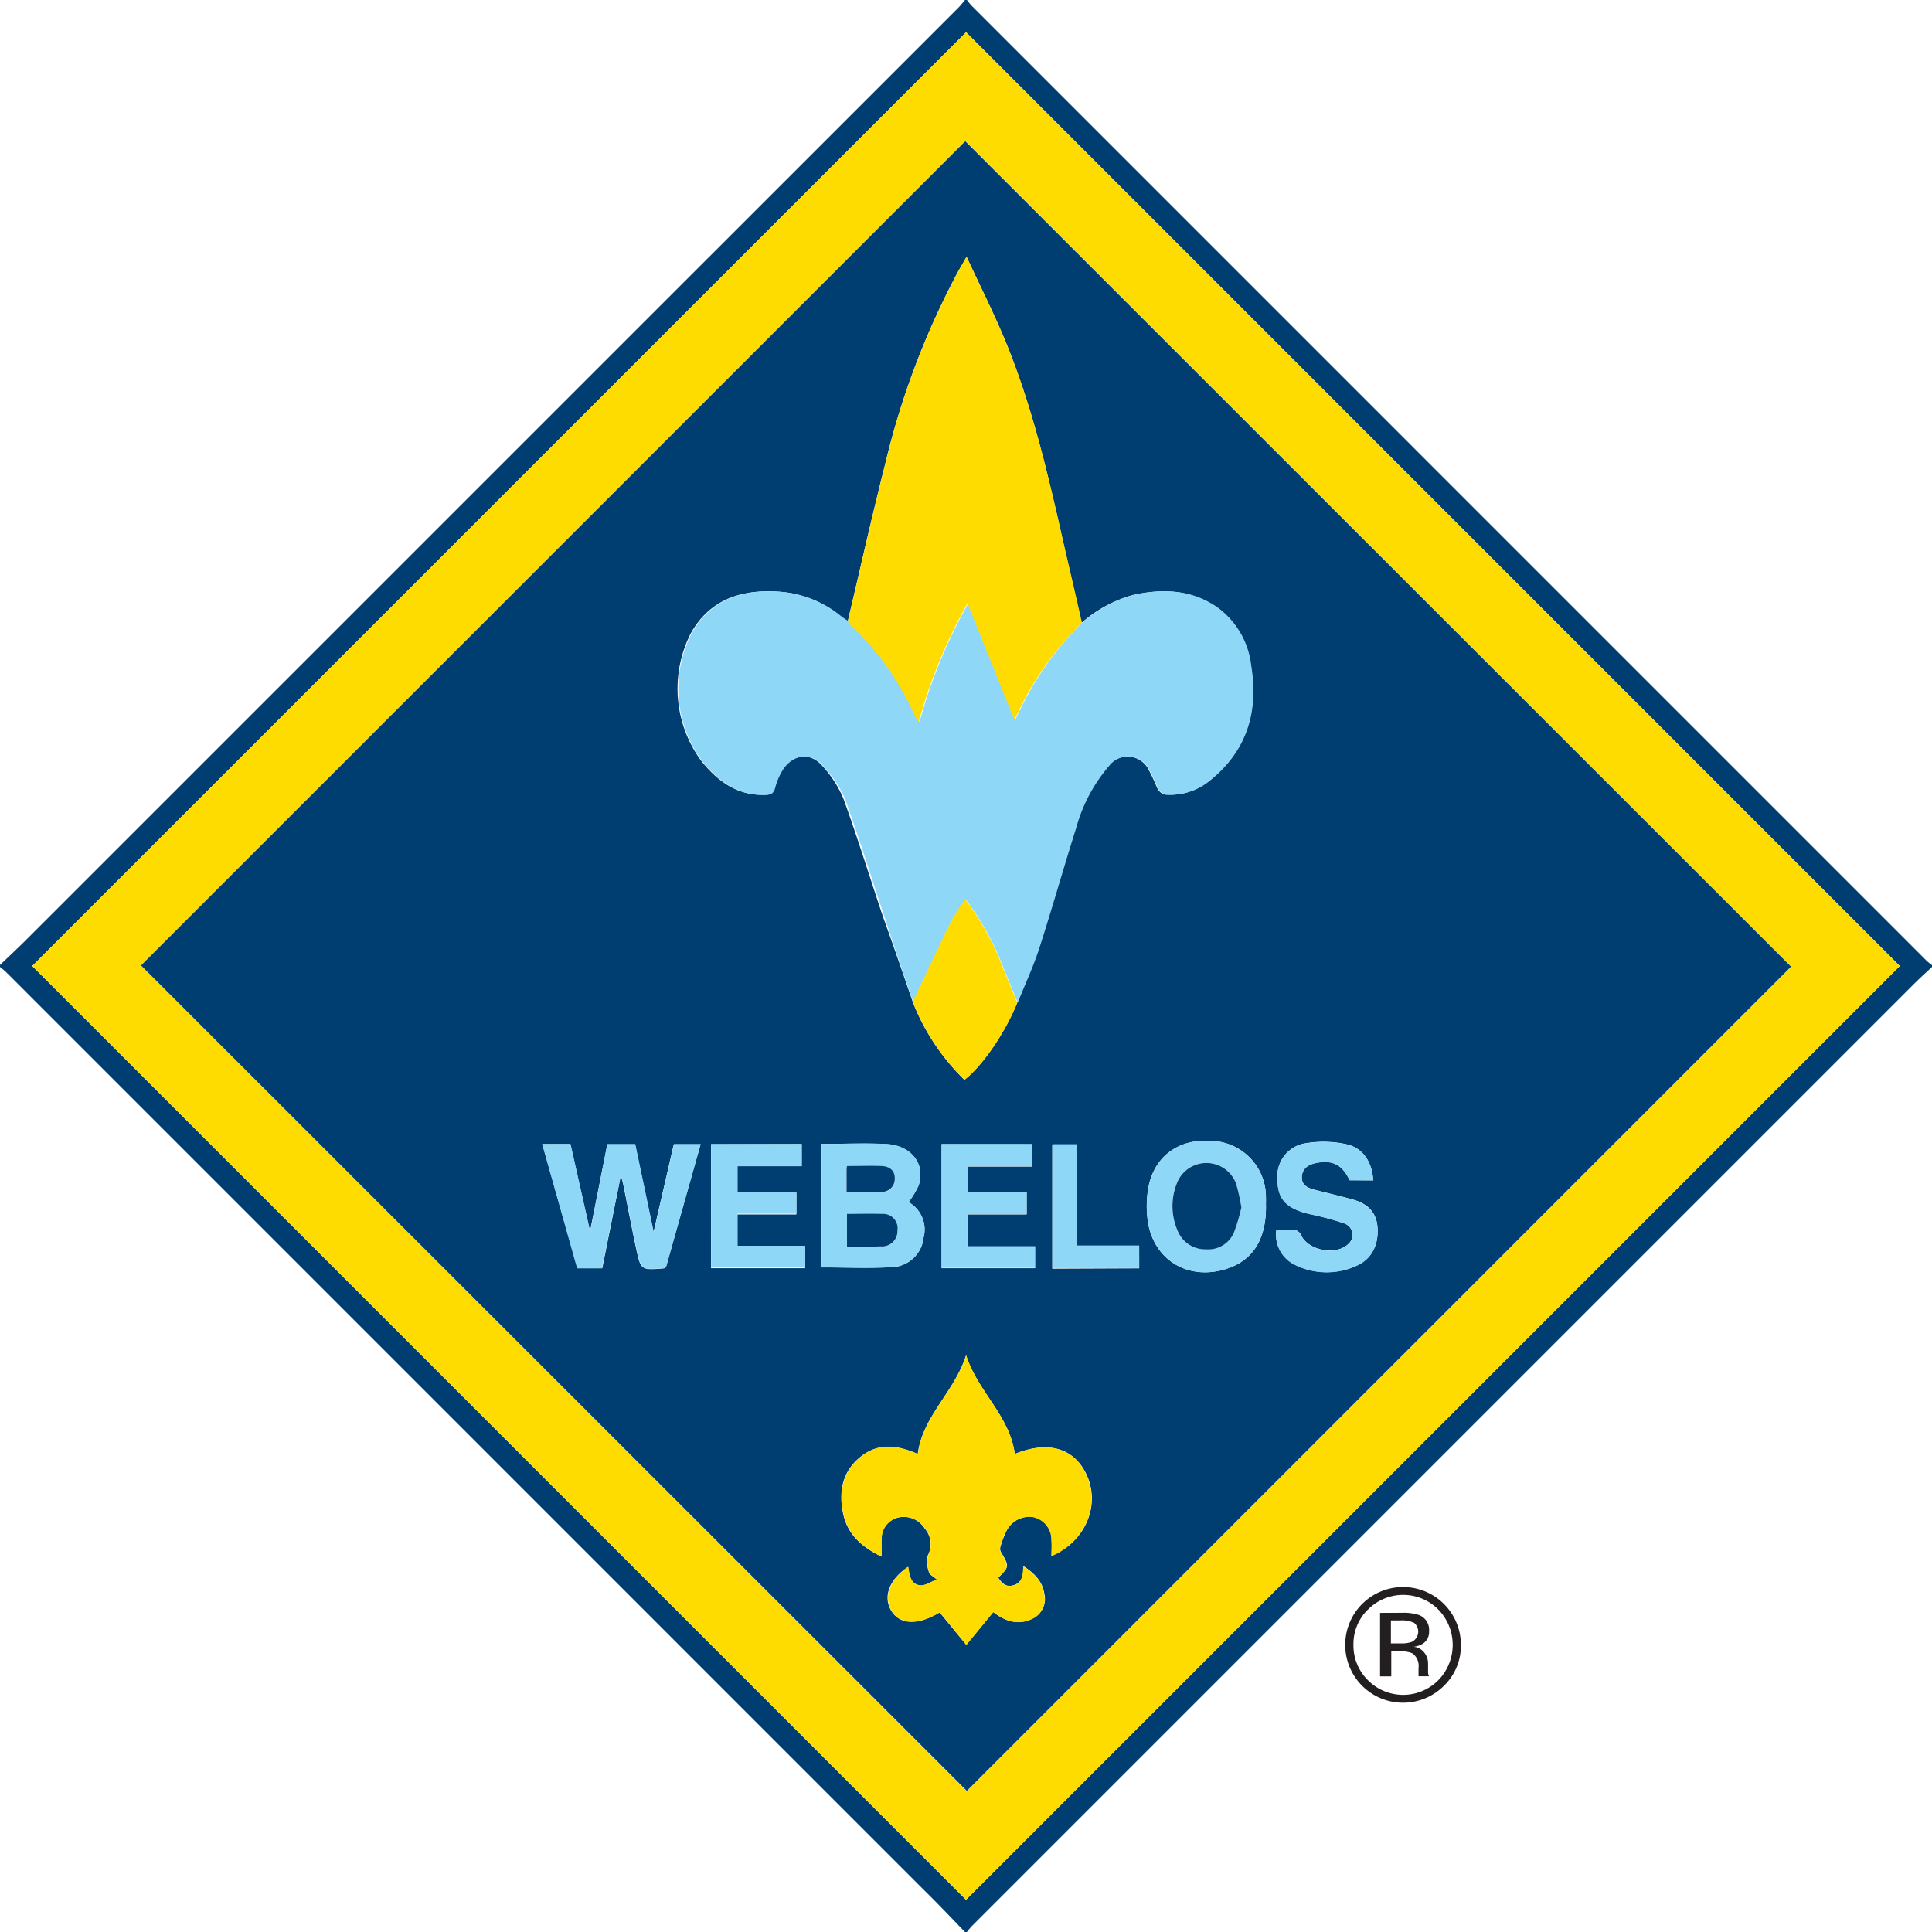 <svg xmlns="http://www.w3.org/2000/svg" viewBox="0 0 267.22 267.22"><title>webelos</title><path d="M267.22 133.74c-.84.79-1.7 1.56-2.51 2.37L134.4 266.42a10.34 10.34 0 0 0-.66.8h-.27c-1.93-2-3.83-4-5.79-5.92L.89 134.5c-.28-.28-.6-.51-.89-.76v-.27c1.25-1.2 2.52-2.38 3.74-3.6L132.53 1.09c.34-.34.63-.72.94-1.09h.27c.22.27.42.56.66.8l132.1 132.11a7.85 7.85 0 0 0 .71.56zm-262.76-.13l129.15 129.15 129.15-129.15L133.62 4.46z" fill="#003e71"/><path d="M4.46 133.61L133.62 4.46l129.14 129.15-129.15 129.15zm243.26.09L133.54 19.51l-114 114 114.15 114.22z" fill="#ffdc00"/><path d="M247.72 133.7l-114 114L19.51 133.53l114-114zm-121.48 4.88a30.72 30.72 0 0 0 7.15 10.78c2.53-2 5.63-6.52 7.29-10.65 1-2.52 2.17-5 3-7.58 1.78-5.52 3.35-11.1 5.1-16.63a22 22 0 0 1 4.55-8.56 3.28 3.28 0 0 1 5.44.33 27.93 27.93 0 0 1 1.3 2.76 1.7 1.7 0 0 0 1 .87 8.56 8.56 0 0 0 6-1.76c5.28-4.14 7-9.62 5.91-16.07a11.53 11.53 0 0 0-4.73-8.1c-3.58-2.44-7.51-2.57-11.57-1.67a18.14 18.14 0 0 0-7.11 3.86q-1.24-5.55-2.49-11.09c-2.13-9.44-4.31-18.86-8-27.84-1.6-3.88-3.5-7.63-5.39-11.72-.53.94-.84 1.48-1.15 2a110.64 110.64 0 0 0-10.11 26.68c-1.83 7.21-3.45 14.48-5.17 21.72-.33-.22-.67-.42-1-.67a15 15 0 0 0-9-3.43c-4.94-.24-9.12 1.2-11.69 5.74a16.85 16.85 0 0 0 1.53 17.83c2.23 2.73 4.91 4.67 8.67 4.56.73 0 1.11-.18 1.33-.95a8.86 8.86 0 0 1 1.1-2.56c1.45-2.17 3.93-2.42 5.59-.44a15.55 15.55 0 0 1 2.87 4.48c1.94 5.36 3.62 10.81 5.43 16.22 1.43 3.97 2.8 7.93 4.15 11.88zm14.12 62.52c-.72-5.32-5.14-8.63-6.75-13.64-1.61 5.08-6 8.41-6.68 13.65-2.76-1.2-5.38-1.6-7.83.32-2.64 2.07-3.14 4.91-2.47 8 .62 2.87 2.65 4.59 5.29 5.87v-2.43a3 3 0 0 1 2.42-3 3.43 3.43 0 0 1 3.57 1.56 3.29 3.29 0 0 1 .39 3.75 4.26 4.26 0 0 0 .21 2.34c.06.26.47.44 1.06.95-.94.36-1.6.86-2.23.81-1.43-.1-1.56-1.41-1.75-2.56-2.66 1.77-3.52 4.23-2.26 6.16s3.77 1.88 6.63.13l3.68 4.49 3.73-4.54c1.71 1.35 3.57 1.9 5.6.83a3 3 0 0 0 1.48-3.33c-.25-1.73-1.36-2.85-2.89-3.85 0 1.3-.15 2.31-1.43 2.66-1 .28-1.57-.31-2.05-1.06 1.55-1.56 1.54-1.55.33-3.62a1 1 0 0 1 0-.76 12.06 12.06 0 0 1 .82-2.12 3.55 3.55 0 0 1 3.69-1.89 3.18 3.18 0 0 1 2.53 3.2c.07.72 0 1.45 0 2.19 4.54-1.91 6.73-6.78 4.95-11-1.67-3.87-5.32-5.04-10.04-3.11zm-54.48-38.56c.17.7.26 1 .32 1.28.59 2.93 1.14 5.87 1.77 8.8.65 3.08.68 3.07 3.83 2.82.08 0 .15-.08.3-.16l4.79-17h-3.7l-2.8 12.15-2.55-12.15H84l-2.4 12.06-2.72-12.1H75l4.87 17.18h3.43zm27.75-4.32v17.08c3.36 0 6.66.16 9.93-.05a4.55 4.55 0 0 0 4.18-4.08 4.34 4.34 0 0 0-2.08-4.89 11.72 11.72 0 0 0 1.39-2.3c1-3-1-5.54-4.49-5.74-2.92-.15-5.87-.02-8.92-.02zm61.46 8.59v-1.34a7.77 7.77 0 0 0-7.49-7.67c-4.43-.34-7.82 2-8.72 6.21a14.69 14.69 0 0 0-.2 4.26c.5 5.86 5.62 9.08 11.2 7.14 3.5-1.21 5.26-4.11 5.22-8.6zm14.84-3.55c-.17-2.56-1.4-4.48-3.71-5a14.75 14.75 0 0 0-5.53-.15 4.59 4.59 0 0 0-4 4.91c0 2.63 1 3.92 3.82 4.73.56.16 1.13.25 1.69.4a35.82 35.82 0 0 1 3.73 1.05 1.67 1.67 0 0 1 .58 2.83c-1.68 1.69-5.63.93-6.57-1.24a1.18 1.18 0 0 0-.77-.65c-.88-.08-1.77 0-2.64 0a4.64 4.64 0 0 0 2.75 4.87 9.88 9.88 0 0 0 8.44 0c2-.92 3-2.88 2.8-5.33-.17-2.15-1.52-3.25-3.43-3.78s-3.55-.9-5.32-1.36c-.91-.24-1.74-.62-1.71-1.75s.86-1.71 1.89-1.93c2.33-.49 3.71.21 4.71 2.37zm-91.58-5v17.15h13v-3H102v-4.43h8.15v-3H102v-3.68h8.89v-3.07zm31.88 0v17.15h12.93v-3h-9.36v-4.43h8.2v-3.11h-8.16v-3.51h8.94v-3.09zm27.33 17.17v-3.08H149v-14h-3.46v17.13z" fill="#003e71"/><path d="M149.65 86.15a18.14 18.14 0 0 1 7.11-3.86c4.07-.9 8-.77 11.57 1.67a11.53 11.53 0 0 1 4.73 8.1c1.07 6.45-.63 11.93-5.91 16.07a8.56 8.56 0 0 1-6 1.76 1.7 1.7 0 0 1-1-.87 27.93 27.93 0 0 0-1.3-2.76 3.28 3.28 0 0 0-5.44-.33 22 22 0 0 0-4.55 8.56c-1.75 5.53-3.32 11.11-5.1 16.63-.83 2.58-2 5.06-3 7.58-.7-1.73-1.43-3.46-2.11-5.2a37.92 37.92 0 0 0-5.11-9.13c-.74 1.19-1.46 2.15-2 3.21-1.79 3.64-3.5 7.32-5.24 11-1.35-4-2.72-7.91-4-11.88-1.81-5.41-3.48-10.86-5.43-16.22a15.55 15.55 0 0 0-2.97-4.48c-1.66-2-4.14-1.73-5.59.44a8.86 8.86 0 0 0-1.1 2.56c-.21.77-.59.93-1.33.95-3.76.11-6.44-1.82-8.67-4.56a16.85 16.85 0 0 1-1.53-17.83c2.57-4.54 6.75-6 11.69-5.74a15 15 0 0 1 9 3.43c.31.25.65.45 1 .67a2.57 2.57 0 0 0 .31.43 39 39 0 0 1 9 12.72 6.41 6.41 0 0 0 .51.75 71.44 71.44 0 0 1 6.75-16.39l6.47 16.12c.42-.84.87-1.78 1.35-2.72a43.11 43.11 0 0 1 7.89-10.68z" fill="#8ed7f6"/><path d="M149.65 86.15a43.11 43.11 0 0 0-8 10.7c-.47.94-.93 1.88-1.35 2.72l-6.47-16.12a71.44 71.44 0 0 0-6.75 16.39 6.41 6.41 0 0 1-.51-.75 39 39 0 0 0-9-12.72 2.57 2.57 0 0 1-.31-.43c1.72-7.24 3.34-14.51 5.17-21.72a110.64 110.64 0 0 1 10.11-26.68c.3-.54.61-1.08 1.15-2 1.89 4.09 3.79 7.84 5.39 11.72 3.71 9 5.89 18.4 8 27.84q1.33 5.5 2.57 11.05zm-9.29 114.95c4.73-1.93 8.38-.75 10 3.13 1.78 4.21-.4 9.08-4.95 11 0-.73.06-1.46 0-2.19a3.18 3.18 0 0 0-2.53-3.2 3.55 3.55 0 0 0-3.69 1.89 12.06 12.06 0 0 0-.82 2.12 1 1 0 0 0 0 .76c1.21 2.07 1.22 2.06-.33 3.62.48.75 1 1.34 2.05 1.06 1.28-.35 1.39-1.36 1.43-2.66 1.53 1 2.64 2.12 2.89 3.85a3 3 0 0 1-1.41 3.32c-2 1.08-3.88.52-5.6-.83l-3.73 4.54L130 223c-2.85 1.74-5.42 1.71-6.63-.13s-.4-4.39 2.26-6.16c.19 1.15.31 2.46 1.75 2.56.63 0 1.3-.45 2.23-.81-.59-.51-1-.69-1.06-.95a4.26 4.26 0 0 1-.21-2.34 3.29 3.29 0 0 0-.39-3.75 3.43 3.43 0 0 0-3.57-1.56 3 3 0 0 0-2.42 3c-.05.75 0 1.51 0 2.43-2.63-1.28-4.66-3-5.29-5.87-.67-3.07-.17-5.9 2.47-8 2.45-1.92 5.07-1.53 7.83-.32.64-5.23 5.07-8.57 6.68-13.65 1.57 5.01 5.99 8.32 6.71 13.65zm-14.12-62.53c1.74-3.67 3.46-7.35 5.24-11 .52-1.06 1.24-2 2-3.21a37.92 37.92 0 0 1 5.11 9.13c.67 1.75 1.4 3.47 2.11 5.2-1.66 4.13-4.76 8.69-7.29 10.65a30.72 30.72 0 0 1-7.17-10.77z" fill="#ffdc00"/><path d="M85.88 162.54l-2.63 12.88h-3.43L75 158.24h3.92l2.72 12.1 2.36-12.1h3.87l2.55 12.15 2.8-12.15h3.7l-4.79 17c-.15.08-.23.15-.3.16-3.15.25-3.18.25-3.83-2.82-.62-2.92-1.18-5.86-1.77-8.8-.09-.26-.17-.55-.35-1.24zm27.76-4.32c3.05 0 6-.13 8.93 0 3.5.19 5.44 2.75 4.49 5.74a11.72 11.72 0 0 1-1.39 2.3 4.34 4.34 0 0 1 2.08 4.89 4.55 4.55 0 0 1-4.18 4.08c-3.28.21-6.57.05-9.93.05zm3.51 14.2h4.64a2.12 2.12 0 0 0 2.34-2.18 2 2 0 0 0-2.16-2.31c-1.58-.09-3.18 0-4.82 0zm-.06-7.52h4.74a1.78 1.78 0 0 0 1.93-1.8c0-1.19-.73-1.72-1.77-1.77-1.59-.08-3.19 0-4.84 0 0 .38-.06.69-.06 1v2.57zm58.01 1.91c0 4.49-1.72 7.38-5.21 8.6-5.58 1.95-10.69-1.28-11.2-7.14a14.69 14.69 0 0 1 .2-4.26c.9-4.21 4.28-6.55 8.72-6.21a7.77 7.77 0 0 1 7.49 7.67c.02.45 0 .89 0 1.34zm-3.4.22a27.17 27.17 0 0 0-.74-3.32 4.38 4.38 0 0 0-8.22 0 8.5 8.5 0 0 0 .14 6.53 4.11 4.11 0 0 0 3.93 2.55 3.87 3.87 0 0 0 3.82-2.25 24.69 24.69 0 0 0 1.07-3.54zm18.24-3.77h-3.28c-1-2.16-2.37-2.87-4.71-2.37-1 .22-1.86.74-1.89 1.93s.8 1.51 1.71 1.75c1.77.46 3.56.86 5.32 1.36s3.26 1.64 3.43 3.78c.2 2.44-.76 4.41-2.8 5.33a9.88 9.88 0 0 1-8.44 0 4.64 4.64 0 0 1-2.75-4.87c.87 0 1.76-.05 2.64 0a1.18 1.18 0 0 1 .77.65c.93 2.17 4.88 2.93 6.57 1.24a1.67 1.67 0 0 0-.58-2.83 35.82 35.82 0 0 0-3.73-1.05c-.56-.15-1.14-.24-1.69-.4-2.8-.81-3.84-2.1-3.82-4.73a4.59 4.59 0 0 1 4-4.91 14.75 14.75 0 0 1 5.53.15c2.32.5 3.55 2.41 3.72 4.97zm-91.58-5.03h12.51v3.07H102v3.57h8.16v3H102v4.43h9.37v3h-13zm31.88-.01h12.54v3.09h-8.94v3.51H142v3.11h-8.2v4.43h9.37v3h-12.93zm27.33 17.17h-12v-17.13H149v14h8.56z" fill="#8ed7f6"/><path d="M117.15 172.42v-4.52c1.64 0 3.24-.07 4.82 0a2 2 0 0 1 2.16 2.31 2.12 2.12 0 0 1-2.34 2.18c-1.51.05-3.02.03-4.64.03zm-.06-7.52v-2.62c0-.3 0-.61.06-1 1.65 0 3.25-.06 4.84 0 1 .05 1.81.58 1.77 1.77a1.78 1.78 0 0 1-1.93 1.8c-1.51.09-3.03.05-4.74.05zm54.61 2.1a24.69 24.69 0 0 1-1.06 3.55 3.87 3.87 0 0 1-3.82 2.25 4.11 4.11 0 0 1-3.93-2.55 8.5 8.5 0 0 1-.14-6.53 4.38 4.38 0 0 1 8.22 0 27.17 27.17 0 0 1 .73 3.28z" fill="#003e71"/><path d="M199.72 233.16a8 8 0 1 1 2.34-5.67 7.7 7.7 0 0 1-2.34 5.67zm-10.52-10.54a6.65 6.65 0 0 0-2 4.87 6.73 6.73 0 0 0 2 4.9 6.86 6.86 0 0 0 9.74 0 7 7 0 0 0 0-9.77 6.85 6.85 0 0 0-9.73 0zm4.7.45a6.7 6.7 0 0 1 2.4.32 2.18 2.18 0 0 1 1.36 2.22 1.92 1.92 0 0 1-.86 1.73 3.33 3.33 0 0 1-1.27.43 2.13 2.13 0 0 1 1.51.86 2.41 2.41 0 0 1 .48 1.36v1.29a1.41 1.41 0 0 0 .08.46l.05.11h-1.45v-1.16a2.14 2.14 0 0 0-.83-2 3.72 3.72 0 0 0-1.72-.28h-1.22v3.45h-1.55v-8.78zm1.67 1.38a4 4 0 0 0-1.87-.33h-1.32v3.18h1.4a4.2 4.2 0 0 0 1.47-.2 1.58 1.58 0 0 0 .32-2.66z" fill="#231f20"/></svg>